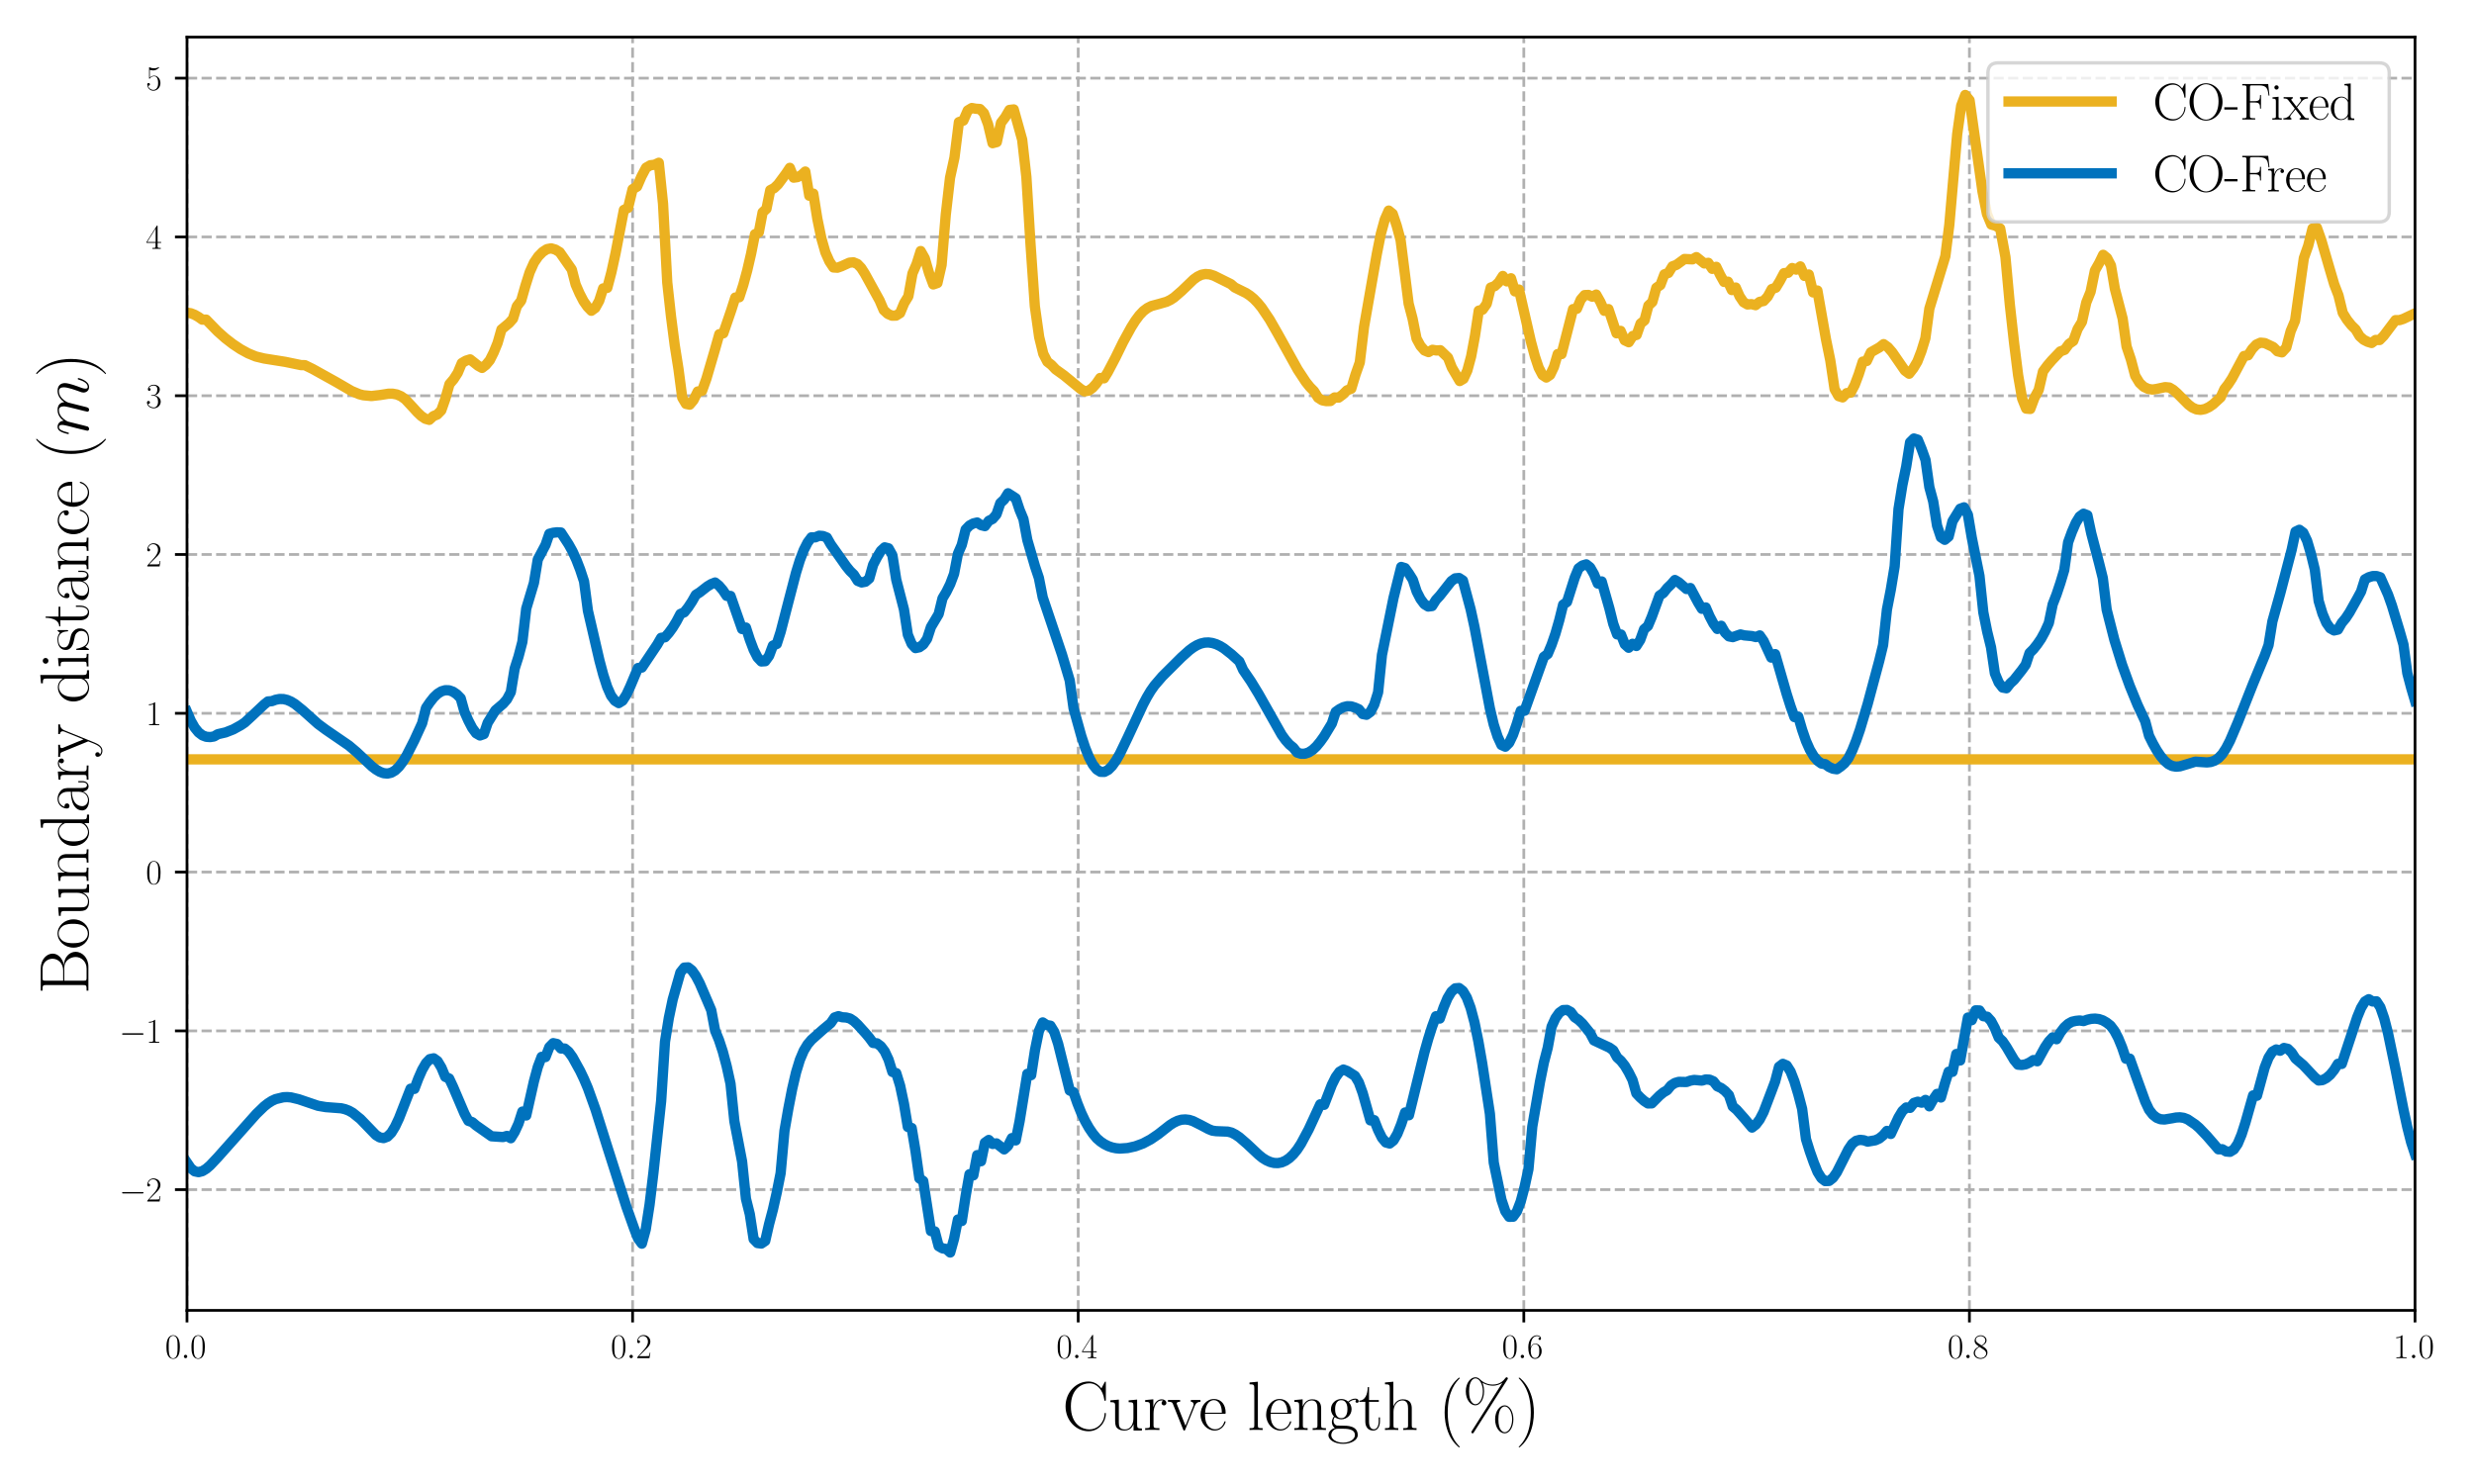 <?xml version="1.0" encoding="utf-8" standalone="no"?>
<!DOCTYPE svg PUBLIC "-//W3C//DTD SVG 1.1//EN"
  "http://www.w3.org/Graphics/SVG/1.1/DTD/svg11.dtd">
<svg xmlns:xlink="http://www.w3.org/1999/xlink" width="720pt" height="432pt" viewBox="0 0 720 432" xmlns="http://www.w3.org/2000/svg" version="1.1">
 <defs>
  <style type="text/css">*{stroke-linejoin: round; stroke-linecap: butt}</style>
 </defs>
 <g id="figure_1">
  <g id="patch_1">
   <path d="M 0 432 
L 720 432 
L 720 0 
L 0 0 
z
" style="fill: #ffffff"/>
  </g>
  <g id="axes_1">
   <g id="patch_2">
    <path d="M 54.421 381.454 
L 702.835 381.454 
L 702.835 10.8 
L 54.421 10.8 
z
" style="fill: #ffffff"/>
   </g>
   <g id="matplotlib.axis_1">
    <g id="xtick_1">
     <g id="line2d_1">
      <path d="M 54.421 381.454 
L 54.421 10.8 
" clip-path="url(#p15a0bf2e15)" style="fill: none; stroke-dasharray: 2.96,1.28; stroke-dashoffset: 0; stroke: #b0b0b0; stroke-width: 0.8"/>
     </g>
     <g id="line2d_2">
      <defs>
       <path id="m8e1debcb4e" d="M 0 0 
L 0 3.5 
" style="stroke: #000000; stroke-width: 0.8"/>
      </defs>
      <g>
       <use xlink:href="#m8e1debcb4e" x="54.421" y="381.454" style="stroke: #000000; stroke-width: 0.8"/>
      </g>
     </g>
     <g id="text_1">
      <!-- $\mathdefault{0.0}$ -->
      <g transform="translate(48.056 395.372)scale(0.1 -0.1)">
       <defs>
        <path id="CMR17-30" d="M 2688 2025 
C 2688 2416 2682 3080 2413 3591 
C 2176 4039 1798 4198 1466 4198 
C 1158 4198 768 4058 525 3597 
C 269 3118 243 2524 243 2025 
C 243 1661 250 1106 448 619 
C 723 -39 1216 -128 1466 -128 
C 1760 -128 2208 -7 2470 600 
C 2662 1042 2688 1559 2688 2025 
z
M 1466 -26 
C 1056 -26 813 325 723 812 
C 653 1188 653 1738 653 2096 
C 653 2588 653 2997 736 3387 
C 858 3929 1216 4096 1466 4096 
C 1728 4096 2067 3923 2189 3400 
C 2272 3036 2278 2607 2278 2096 
C 2278 1680 2278 1169 2202 792 
C 2067 95 1690 -26 1466 -26 
z
" transform="scale(0.016)"/>
        <path id="CMMI12-3a" d="M 1178 307 
C 1178 492 1024 619 870 619 
C 685 619 557 466 557 313 
C 557 128 710 0 864 0 
C 1050 0 1178 153 1178 307 
z
" transform="scale(0.016)"/>
       </defs>
       <use xlink:href="#CMR17-30" transform="scale(0.996)"/>
       <use xlink:href="#CMMI12-3a" transform="translate(45.69 0)scale(0.996)"/>
       <use xlink:href="#CMR17-30" transform="translate(72.788 0)scale(0.996)"/>
      </g>
     </g>
    </g>
    <g id="xtick_2">
     <g id="line2d_3">
      <path d="M 184.104 381.454 
L 184.104 10.8 
" clip-path="url(#p15a0bf2e15)" style="fill: none; stroke-dasharray: 2.96,1.28; stroke-dashoffset: 0; stroke: #b0b0b0; stroke-width: 0.8"/>
     </g>
     <g id="line2d_4">
      <g>
       <use xlink:href="#m8e1debcb4e" x="184.104" y="381.454" style="stroke: #000000; stroke-width: 0.8"/>
      </g>
     </g>
     <g id="text_2">
      <!-- $\mathdefault{0.2}$ -->
      <g transform="translate(177.739 395.372)scale(0.1 -0.1)">
       <defs>
        <path id="CMR17-32" d="M 2669 989 
L 2554 989 
C 2490 536 2438 459 2413 420 
C 2381 369 1920 369 1830 369 
L 602 369 
C 832 619 1280 1072 1824 1597 
C 2214 1967 2669 2402 2669 3035 
C 2669 3790 2067 4224 1395 4224 
C 691 4224 262 3604 262 3030 
C 262 2780 448 2748 525 2748 
C 589 2748 781 2787 781 3010 
C 781 3207 614 3264 525 3264 
C 486 3264 448 3258 422 3245 
C 544 3790 915 4058 1306 4058 
C 1862 4058 2227 3617 2227 3035 
C 2227 2479 1901 2000 1536 1584 
L 262 146 
L 262 0 
L 2515 0 
L 2669 989 
z
" transform="scale(0.016)"/>
       </defs>
       <use xlink:href="#CMR17-30" transform="scale(0.996)"/>
       <use xlink:href="#CMMI12-3a" transform="translate(45.69 0)scale(0.996)"/>
       <use xlink:href="#CMR17-32" transform="translate(72.788 0)scale(0.996)"/>
      </g>
     </g>
    </g>
    <g id="xtick_3">
     <g id="line2d_5">
      <path d="M 313.786 381.454 
L 313.786 10.8 
" clip-path="url(#p15a0bf2e15)" style="fill: none; stroke-dasharray: 2.96,1.28; stroke-dashoffset: 0; stroke: #b0b0b0; stroke-width: 0.8"/>
     </g>
     <g id="line2d_6">
      <g>
       <use xlink:href="#m8e1debcb4e" x="313.786" y="381.454" style="stroke: #000000; stroke-width: 0.8"/>
      </g>
     </g>
     <g id="text_3">
      <!-- $\mathdefault{0.4}$ -->
      <g transform="translate(307.421 395.372)scale(0.1 -0.1)">
       <defs>
        <path id="CMR17-34" d="M 2150 4122 
C 2150 4256 2144 4256 2029 4256 
L 128 1254 
L 128 1088 
L 1779 1088 
L 1779 457 
C 1779 224 1766 160 1318 160 
L 1197 160 
L 1197 0 
C 1402 0 1747 0 1965 0 
C 2182 0 2528 0 2733 0 
L 2733 160 
L 2611 160 
C 2163 160 2150 224 2150 457 
L 2150 1088 
L 2803 1088 
L 2803 1254 
L 2150 1254 
L 2150 4122 
z
M 1798 3703 
L 1798 1254 
L 256 1254 
L 1798 3703 
z
" transform="scale(0.016)"/>
       </defs>
       <use xlink:href="#CMR17-30" transform="scale(0.996)"/>
       <use xlink:href="#CMMI12-3a" transform="translate(45.69 0)scale(0.996)"/>
       <use xlink:href="#CMR17-34" transform="translate(72.788 0)scale(0.996)"/>
      </g>
     </g>
    </g>
    <g id="xtick_4">
     <g id="line2d_7">
      <path d="M 443.469 381.454 
L 443.469 10.8 
" clip-path="url(#p15a0bf2e15)" style="fill: none; stroke-dasharray: 2.96,1.28; stroke-dashoffset: 0; stroke: #b0b0b0; stroke-width: 0.8"/>
     </g>
     <g id="line2d_8">
      <g>
       <use xlink:href="#m8e1debcb4e" x="443.469" y="381.454" style="stroke: #000000; stroke-width: 0.8"/>
      </g>
     </g>
     <g id="text_4">
      <!-- $\mathdefault{0.6}$ -->
      <g transform="translate(437.104 395.372)scale(0.1 -0.1)">
       <defs>
        <path id="CMR17-36" d="M 678 2176 
C 678 3690 1395 4032 1811 4032 
C 1946 4032 2272 4009 2400 3776 
C 2298 3776 2106 3776 2106 3553 
C 2106 3381 2246 3323 2336 3323 
C 2394 3323 2566 3348 2566 3560 
C 2566 3954 2246 4179 1805 4179 
C 1043 4179 243 3390 243 1984 
C 243 253 966 -128 1478 -128 
C 2099 -128 2688 427 2688 1283 
C 2688 2081 2170 2662 1517 2662 
C 1126 2662 838 2407 678 1960 
L 678 2176 
z
M 1478 25 
C 691 25 691 1200 691 1436 
C 691 1896 909 2560 1504 2560 
C 1613 2560 1926 2560 2138 2120 
C 2253 1870 2253 1609 2253 1289 
C 2253 944 2253 690 2118 434 
C 1978 171 1773 25 1478 25 
z
" transform="scale(0.016)"/>
       </defs>
       <use xlink:href="#CMR17-30" transform="scale(0.996)"/>
       <use xlink:href="#CMMI12-3a" transform="translate(45.69 0)scale(0.996)"/>
       <use xlink:href="#CMR17-36" transform="translate(72.788 0)scale(0.996)"/>
      </g>
     </g>
    </g>
    <g id="xtick_5">
     <g id="line2d_9">
      <path d="M 573.152 381.454 
L 573.152 10.8 
" clip-path="url(#p15a0bf2e15)" style="fill: none; stroke-dasharray: 2.96,1.28; stroke-dashoffset: 0; stroke: #b0b0b0; stroke-width: 0.8"/>
     </g>
     <g id="line2d_10">
      <g>
       <use xlink:href="#m8e1debcb4e" x="573.152" y="381.454" style="stroke: #000000; stroke-width: 0.8"/>
      </g>
     </g>
     <g id="text_5">
      <!-- $\mathdefault{0.8}$ -->
      <g transform="translate(566.787 395.372)scale(0.1 -0.1)">
       <defs>
        <path id="CMR17-38" d="M 1741 2264 
C 2144 2467 2554 2773 2554 3263 
C 2554 3841 1990 4179 1472 4179 
C 890 4179 378 3759 378 3180 
C 378 3021 416 2747 666 2505 
C 730 2442 998 2251 1171 2130 
C 883 1983 211 1634 211 934 
C 211 279 838 -128 1459 -128 
C 2144 -128 2720 362 2720 1010 
C 2720 1590 2330 1857 2074 2029 
L 1741 2264 
z
M 902 2822 
C 851 2854 595 3051 595 3351 
C 595 3739 998 4032 1459 4032 
C 1965 4032 2336 3676 2336 3262 
C 2336 2669 1670 2331 1638 2331 
C 1632 2331 1626 2331 1574 2370 
L 902 2822 
z
M 2080 1519 
C 2176 1449 2483 1240 2483 851 
C 2483 381 2010 25 1472 25 
C 890 25 448 438 448 940 
C 448 1443 838 1862 1280 2060 
L 2080 1519 
z
" transform="scale(0.016)"/>
       </defs>
       <use xlink:href="#CMR17-30" transform="scale(0.996)"/>
       <use xlink:href="#CMMI12-3a" transform="translate(45.69 0)scale(0.996)"/>
       <use xlink:href="#CMR17-38" transform="translate(72.788 0)scale(0.996)"/>
      </g>
     </g>
    </g>
    <g id="xtick_6">
     <g id="line2d_11">
      <path d="M 702.835 381.454 
L 702.835 10.8 
" clip-path="url(#p15a0bf2e15)" style="fill: none; stroke-dasharray: 2.96,1.28; stroke-dashoffset: 0; stroke: #b0b0b0; stroke-width: 0.8"/>
     </g>
     <g id="line2d_12">
      <g>
       <use xlink:href="#m8e1debcb4e" x="702.835" y="381.454" style="stroke: #000000; stroke-width: 0.8"/>
      </g>
     </g>
     <g id="text_6">
      <!-- $\mathdefault{1.0}$ -->
      <g transform="translate(696.47 395.372)scale(0.1 -0.1)">
       <defs>
        <path id="CMR17-31" d="M 1702 4058 
C 1702 4192 1696 4192 1606 4192 
C 1357 3916 979 3827 621 3827 
C 602 3827 570 3827 563 3808 
C 557 3795 557 3782 557 3648 
C 755 3648 1088 3686 1344 3839 
L 1344 461 
C 1344 236 1331 160 781 160 
L 589 160 
L 589 0 
C 896 0 1216 0 1523 0 
C 1830 0 2150 0 2458 0 
L 2458 160 
L 2266 160 
C 1715 160 1702 230 1702 458 
L 1702 4058 
z
" transform="scale(0.016)"/>
       </defs>
       <use xlink:href="#CMR17-31" transform="scale(0.996)"/>
       <use xlink:href="#CMMI12-3a" transform="translate(45.69 0)scale(0.996)"/>
       <use xlink:href="#CMR17-30" transform="translate(72.788 0)scale(0.996)"/>
      </g>
     </g>
    </g>
    <g id="text_7">
     <!-- Curve length ($\%$) -->
     <g transform="translate(309.166 416.235)scale(0.2 -0.2)">
      <defs>
       <path id="CMR17-43" d="M 3974 4289 
C 3974 4403 3968 4410 3930 4410 
C 3904 4410 3898 4403 3853 4327 
L 3571 3792 
C 3258 4187 2874 4416 2381 4416 
C 1286 4416 294 3456 294 2148 
C 294 826 1286 -128 2387 -128 
C 3366 -128 3974 730 3974 1461 
C 3974 1524 3974 1550 3917 1550 
C 3866 1550 3866 1531 3859 1474 
C 3808 585 3168 38 2477 38 
C 1824 38 781 495 781 2147 
C 781 3805 1843 4250 2464 4250 
C 3187 4250 3712 3628 3834 2745 
C 3846 2668 3846 2655 3904 2655 
C 3974 2655 3974 2668 3974 2783 
L 3974 4289 
z
" transform="scale(0.016)"/>
       <path id="CMR17-75" d="M 1882 2693 
L 1882 2528 
C 2259 2528 2317 2489 2317 2186 
L 2317 1032 
C 2317 500 2029 38 1555 38 
C 1030 38 986 348 986 678 
L 986 2763 
L 211 2693 
L 211 2528 
C 467 2528 640 2528 646 2274 
L 646 1058 
C 646 633 646 361 813 183 
C 896 101 1056 -64 1517 -64 
C 2061 -64 2272 377 2323 506 
L 2330 506 
L 2330 -63 
L 3091 -63 
L 3091 128 
C 2714 128 2656 166 2656 473 
L 2656 2763 
L 1882 2693 
z
" transform="scale(0.016)"/>
       <path id="CMR17-72" d="M 960 1497 
C 960 2112 1222 2688 1702 2688 
C 1747 2688 1792 2682 1837 2662 
C 1837 2662 1696 2617 1696 2452 
C 1696 2298 1818 2234 1914 2234 
C 1990 2234 2131 2279 2131 2458 
C 2131 2663 1926 2790 1709 2790 
C 1222 2790 1011 2317 947 2093 
L 941 2093 
L 941 2790 
L 198 2720 
L 198 2554 
C 576 2554 634 2515 634 2208 
L 634 428 
C 634 184 608 153 198 153 
L 198 -13 
C 352 0 646 0 813 0 
C 998 0 1325 0 1498 -13 
L 1498 153 
C 1037 153 960 153 960 440 
L 960 1497 
z
" transform="scale(0.016)"/>
       <path id="CMR17-76" d="M 2502 2163 
C 2560 2304 2662 2560 3034 2560 
L 3034 2726 
C 2912 2726 2752 2726 2630 2726 
C 2496 2726 2285 2726 2157 2732 
L 2157 2566 
C 2317 2553 2406 2477 2406 2311 
C 2406 2253 2406 2240 2368 2151 
L 1664 377 
L 902 2286 
C 864 2369 864 2381 864 2407 
C 864 2560 1075 2560 1171 2560 
L 1171 2732 
C 1018 2726 736 2726 576 2726 
C 403 2726 205 2726 64 2732 
L 64 2560 
C 307 2560 442 2560 518 2362 
L 1446 44 
C 1485 -51 1491 -64 1549 -64 
C 1606 -64 1613 -51 1651 44 
L 2502 2163 
z
" transform="scale(0.016)"/>
       <path id="CMR17-65" d="M 2438 1472 
C 2464 1498 2464 1511 2464 1576 
C 2464 2238 2118 2816 1389 2816 
C 710 2816 173 2169 173 1383 
C 173 551 781 -64 1459 -64 
C 2176 -64 2458 607 2458 740 
C 2458 784 2419 784 2406 784 
C 2362 784 2355 771 2330 696 
C 2189 265 1837 51 1504 51 
C 1229 51 954 203 781 480 
C 582 803 582 1176 582 1472 
L 2438 1472 
z
M 589 1568 
C 634 2505 1126 2714 1382 2714 
C 1818 2714 2112 2297 2118 1568 
L 589 1568 
z
" transform="scale(0.016)"/>
       <path id="CMR17-6c" d="M 979 4396 
L 218 4326 
L 218 4160 
C 595 4160 653 4122 653 3817 
L 653 426 
C 653 184 627 153 218 153 
L 218 -13 
C 371 0 653 0 813 0 
C 979 0 1261 0 1414 -13 
L 1414 153 
C 1005 153 979 178 979 426 
L 979 4396 
z
" transform="scale(0.016)"/>
       <path id="CMR17-6e" d="M 2656 1933 
C 2656 2259 2592 2790 1837 2790 
C 1331 2790 1069 2400 973 2144 
L 966 2144 
L 966 2790 
L 211 2720 
L 211 2554 
C 589 2554 646 2515 646 2208 
L 646 428 
C 646 184 621 153 211 153 
L 211 -13 
C 365 0 646 0 813 0 
C 979 0 1267 0 1421 -13 
L 1421 153 
C 1011 153 986 178 986 428 
L 986 1658 
C 986 2247 1344 2688 1792 2688 
C 2266 2688 2317 2266 2317 1958 
L 2317 428 
C 2317 184 2291 153 1882 153 
L 1882 -13 
C 2035 0 2317 0 2483 0 
C 2650 0 2938 0 3091 -13 
L 3091 153 
C 2682 153 2656 178 2656 428 
L 2656 1933 
z
" transform="scale(0.016)"/>
       <path id="CMR17-67" d="M 710 1164 
C 832 1068 1043 960 1299 960 
C 1805 960 2240 1357 2240 1888 
C 2240 2054 2189 2310 1997 2509 
C 2176 2692 2438 2752 2586 2752 
C 2611 2752 2650 2752 2682 2734 
C 2656 2728 2598 2703 2598 2605 
C 2598 2527 2656 2471 2739 2471 
C 2835 2471 2886 2533 2886 2614 
C 2886 2731 2790 2854 2586 2854 
C 2330 2854 2106 2738 1926 2580 
C 1734 2753 1504 2816 1299 2816 
C 794 2816 358 2419 358 1888 
C 358 1522 570 1292 634 1228 
C 442 1004 442 743 442 711 
C 442 545 506 302 723 168 
C 390 85 128 -169 128 -486 
C 128 -943 736 -1280 1466 -1280 
C 2170 -1280 2803 -956 2803 -479 
C 2803 384 1856 384 1363 384 
C 1216 384 954 384 922 391 
C 723 423 589 602 589 826 
C 589 883 589 1024 710 1164 
z
M 1299 1068 
C 736 1068 736 1760 736 1889 
C 736 2016 736 2708 1299 2708 
C 1862 2708 1862 2016 1862 1889 
C 1862 1760 1862 1068 1299 1068 
z
M 1466 -1171 
C 826 -1171 384 -835 384 -486 
C 384 -289 493 -105 634 -4 
C 794 104 858 104 1293 104 
C 1818 104 2547 104 2547 -486 
C 2547 -835 2106 -1171 1466 -1171 
z
" transform="scale(0.016)"/>
       <path id="CMR17-74" d="M 966 2560 
L 1862 2560 
L 1862 2725 
L 966 2725 
L 966 3904 
L 851 3904 
C 838 3245 614 2668 70 2668 
L 70 2560 
L 627 2560 
L 627 771 
C 627 650 627 -64 1370 -64 
C 1747 -64 1965 306 1965 777 
L 1965 1140 
L 1850 1140 
L 1850 783 
C 1850 344 1677 51 1408 51 
C 1222 51 966 178 966 758 
L 966 2560 
z
" transform="scale(0.016)"/>
       <path id="CMR17-68" d="M 2656 1933 
C 2656 2259 2592 2790 1837 2790 
C 1312 2790 1056 2368 979 2157 
L 973 2157 
L 973 4396 
L 211 4326 
L 211 4160 
C 589 4160 646 4122 646 3817 
L 646 426 
C 646 184 621 153 211 153 
L 211 -13 
C 365 0 646 0 813 0 
C 979 0 1267 0 1421 -13 
L 1421 153 
C 1011 153 986 178 986 428 
L 986 1658 
C 986 2247 1344 2688 1792 2688 
C 2266 2688 2317 2266 2317 1958 
L 2317 428 
C 2317 184 2291 153 1882 153 
L 1882 -13 
C 2035 0 2317 0 2483 0 
C 2650 0 2938 0 3091 -13 
L 3091 153 
C 2682 153 2656 178 2656 428 
L 2656 1933 
z
" transform="scale(0.016)"/>
       <path id="CMR17-28" d="M 1958 -1561 
C 1958 -1555 1958 -1542 1939 -1523 
C 1645 -1224 858 -407 858 1581 
C 858 3569 1632 4379 1946 4697 
C 1946 4704 1958 4717 1958 4736 
C 1958 4755 1939 4768 1914 4768 
C 1843 4768 1299 4296 986 3594 
C 666 2887 576 2199 576 1588 
C 576 1128 621 351 1005 -471 
C 1312 -1135 1837 -1600 1914 -1600 
C 1946 -1600 1958 -1587 1958 -1561 
z
" transform="scale(0.016)"/>
       <path id="CMR17-25" d="M 4640 959 
C 4640 1698 4275 2240 3846 2240 
C 3411 2240 2970 1736 2970 959 
C 2970 183 3405 -320 3846 -320 
C 4275 -320 4640 215 4640 959 
z
M 3853 -218 
C 3686 -218 3270 -66 3270 959 
C 3270 1991 3686 2138 3853 2138 
C 4205 2138 4525 1634 4525 959 
C 4525 285 4205 -218 3853 -218 
z
M 4083 4577 
C 4128 4647 4134 4653 4134 4685 
C 4134 4761 4077 4800 4026 4800 
C 3962 4800 3936 4756 3891 4706 
C 3520 4190 3008 4134 2746 4134 
C 2106 4134 1715 4494 1594 4607 
C 1510 4682 1389 4800 1171 4800 
C 736 4800 294 4296 294 3519 
C 294 2743 730 2240 1171 2240 
C 1600 2240 1965 2778 1965 3527 
C 1965 3969 1830 4270 1811 4308 
C 2202 4064 2586 4032 2752 4032 
C 3162 4032 3456 4183 3616 4289 
L 3622 4283 
L 858 -84 
C 800 -174 800 -187 800 -206 
C 800 -276 858 -320 915 -320 
C 973 -320 992 -289 1037 -218 
L 4083 4577 
z
M 1178 2342 
C 1011 2342 595 2494 595 3519 
C 595 4551 1011 4698 1178 4698 
C 1530 4698 1850 4194 1850 3519 
C 1850 2845 1530 2342 1178 2342 
z
" transform="scale(0.016)"/>
       <path id="CMR17-29" d="M 1683 1581 
C 1683 2040 1638 2817 1254 3639 
C 947 4303 422 4768 346 4768 
C 326 4768 301 4761 301 4729 
C 301 4717 307 4710 314 4697 
C 621 4378 1402 3568 1402 1584 
C 1402 -407 627 -1217 314 -1537 
C 307 -1549 301 -1556 301 -1568 
C 301 -1600 326 -1600 346 -1600 
C 416 -1600 960 -1128 1274 -426 
C 1594 281 1683 969 1683 1581 
z
" transform="scale(0.016)"/>
      </defs>
      <use xlink:href="#CMR17-43" transform="scale(0.996)"/>
      <use xlink:href="#CMR17-75" transform="translate(66.51 0)scale(0.996)"/>
      <use xlink:href="#CMR17-72" transform="translate(117.405 0)scale(0.996)"/>
      <use xlink:href="#CMR17-76" transform="translate(152.686 0)scale(0.996)"/>
      <use xlink:href="#CMR17-65" transform="translate(198.376 0)scale(0.996)"/>
      <use xlink:href="#CMR17-6c" transform="translate(268.938 0)scale(0.996)"/>
      <use xlink:href="#CMR17-65" transform="translate(293.809 0)scale(0.996)"/>
      <use xlink:href="#CMR17-6e" transform="translate(334.295 0)scale(0.996)"/>
      <use xlink:href="#CMR17-67" transform="translate(385.19 0)scale(0.996)"/>
      <use xlink:href="#CMR17-74" transform="translate(430.881 0)scale(0.996)"/>
      <use xlink:href="#CMR17-68" transform="translate(466.161 0)scale(0.996)"/>
      <use xlink:href="#CMR17-28" transform="translate(547.133 0)scale(0.996)"/>
      <use xlink:href="#CMR17-25" transform="translate(582.414 0)scale(0.996)"/>
      <use xlink:href="#CMR17-29" transform="translate(659.333 0)scale(0.996)"/>
     </g>
    </g>
   </g>
   <g id="matplotlib.axis_2">
    <g id="ytick_1">
     <g id="line2d_13">
      <path d="M 54.421 346.313 
L 702.835 346.313 
" clip-path="url(#p15a0bf2e15)" style="fill: none; stroke-dasharray: 2.96,1.28; stroke-dashoffset: 0; stroke: #b0b0b0; stroke-width: 0.8"/>
     </g>
     <g id="line2d_14">
      <defs>
       <path id="m678238eda1" d="M 0 0 
L -3.5 0 
" style="stroke: #000000; stroke-width: 0.8"/>
      </defs>
      <g>
       <use xlink:href="#m678238eda1" x="54.421" y="346.313" style="stroke: #000000; stroke-width: 0.8"/>
      </g>
     </g>
     <g id="text_8">
      <!-- $\mathdefault{−2}$ -->
      <g transform="translate(34.691 349.773)scale(0.1 -0.1)">
       <defs>
        <path id="CMSY10-0" d="M 4218 1472 
C 4326 1472 4442 1472 4442 1600 
C 4442 1728 4326 1728 4218 1728 
L 755 1728 
C 646 1728 531 1728 531 1600 
C 531 1472 646 1472 755 1472 
L 4218 1472 
z
" transform="scale(0.016)"/>
       </defs>
       <use xlink:href="#CMSY10-0" transform="scale(0.996)"/>
       <use xlink:href="#CMR17-32" transform="translate(77.487 0)scale(0.996)"/>
      </g>
     </g>
    </g>
    <g id="ytick_2">
     <g id="line2d_15">
      <path d="M 54.421 300.09 
L 702.835 300.09 
" clip-path="url(#p15a0bf2e15)" style="fill: none; stroke-dasharray: 2.96,1.28; stroke-dashoffset: 0; stroke: #b0b0b0; stroke-width: 0.8"/>
     </g>
     <g id="line2d_16">
      <g>
       <use xlink:href="#m678238eda1" x="54.421" y="300.09" style="stroke: #000000; stroke-width: 0.8"/>
      </g>
     </g>
     <g id="text_9">
      <!-- $\mathdefault{−1}$ -->
      <g transform="translate(34.691 303.55)scale(0.1 -0.1)">
       <use xlink:href="#CMSY10-0" transform="scale(0.996)"/>
       <use xlink:href="#CMR17-31" transform="translate(77.487 0)scale(0.996)"/>
      </g>
     </g>
    </g>
    <g id="ytick_3">
     <g id="line2d_17">
      <path d="M 54.421 253.867 
L 702.835 253.867 
" clip-path="url(#p15a0bf2e15)" style="fill: none; stroke-dasharray: 2.96,1.28; stroke-dashoffset: 0; stroke: #b0b0b0; stroke-width: 0.8"/>
     </g>
     <g id="line2d_18">
      <g>
       <use xlink:href="#m678238eda1" x="54.421" y="253.867" style="stroke: #000000; stroke-width: 0.8"/>
      </g>
     </g>
     <g id="text_10">
      <!-- $\mathdefault{0}$ -->
      <g transform="translate(42.439 257.327)scale(0.1 -0.1)">
       <use xlink:href="#CMR17-30" transform="scale(0.996)"/>
      </g>
     </g>
    </g>
    <g id="ytick_4">
     <g id="line2d_19">
      <path d="M 54.421 207.644 
L 702.835 207.644 
" clip-path="url(#p15a0bf2e15)" style="fill: none; stroke-dasharray: 2.96,1.28; stroke-dashoffset: 0; stroke: #b0b0b0; stroke-width: 0.8"/>
     </g>
     <g id="line2d_20">
      <g>
       <use xlink:href="#m678238eda1" x="54.421" y="207.644" style="stroke: #000000; stroke-width: 0.8"/>
      </g>
     </g>
     <g id="text_11">
      <!-- $\mathdefault{1}$ -->
      <g transform="translate(42.439 211.104)scale(0.1 -0.1)">
       <use xlink:href="#CMR17-31" transform="scale(0.996)"/>
      </g>
     </g>
    </g>
    <g id="ytick_5">
     <g id="line2d_21">
      <path d="M 54.421 161.421 
L 702.835 161.421 
" clip-path="url(#p15a0bf2e15)" style="fill: none; stroke-dasharray: 2.96,1.28; stroke-dashoffset: 0; stroke: #b0b0b0; stroke-width: 0.8"/>
     </g>
     <g id="line2d_22">
      <g>
       <use xlink:href="#m678238eda1" x="54.421" y="161.421" style="stroke: #000000; stroke-width: 0.8"/>
      </g>
     </g>
     <g id="text_12">
      <!-- $\mathdefault{2}$ -->
      <g transform="translate(42.439 164.881)scale(0.1 -0.1)">
       <use xlink:href="#CMR17-32" transform="scale(0.996)"/>
      </g>
     </g>
    </g>
    <g id="ytick_6">
     <g id="line2d_23">
      <path d="M 54.421 115.198 
L 702.835 115.198 
" clip-path="url(#p15a0bf2e15)" style="fill: none; stroke-dasharray: 2.96,1.28; stroke-dashoffset: 0; stroke: #b0b0b0; stroke-width: 0.8"/>
     </g>
     <g id="line2d_24">
      <g>
       <use xlink:href="#m678238eda1" x="54.421" y="115.198" style="stroke: #000000; stroke-width: 0.8"/>
      </g>
     </g>
     <g id="text_13">
      <!-- $\mathdefault{3}$ -->
      <g transform="translate(42.439 118.658)scale(0.1 -0.1)">
       <defs>
        <path id="CMR17-33" d="M 1414 2157 
C 1984 2157 2234 1662 2234 1090 
C 2234 320 1824 25 1453 25 
C 1114 25 563 194 390 693 
C 422 680 454 680 486 680 
C 640 680 755 782 755 948 
C 755 1133 614 1216 486 1216 
C 378 1216 211 1165 211 926 
C 211 335 787 -128 1466 -128 
C 2176 -128 2720 430 2720 1085 
C 2720 1707 2208 2157 1600 2227 
C 2086 2328 2554 2756 2554 3329 
C 2554 3820 2048 4179 1472 4179 
C 890 4179 378 3829 378 3329 
C 378 3110 544 3072 627 3072 
C 762 3072 877 3155 877 3321 
C 877 3486 762 3569 627 3569 
C 602 3569 570 3569 544 3557 
C 730 3959 1235 4032 1459 4032 
C 1683 4032 2106 3925 2106 3320 
C 2106 3143 2080 2828 1862 2550 
C 1670 2304 1453 2304 1242 2284 
C 1210 2284 1062 2269 1037 2269 
C 992 2263 966 2257 966 2208 
C 966 2163 973 2157 1101 2157 
L 1414 2157 
z
" transform="scale(0.016)"/>
       </defs>
       <use xlink:href="#CMR17-33" transform="scale(0.996)"/>
      </g>
     </g>
    </g>
    <g id="ytick_7">
     <g id="line2d_25">
      <path d="M 54.421 68.975 
L 702.835 68.975 
" clip-path="url(#p15a0bf2e15)" style="fill: none; stroke-dasharray: 2.96,1.28; stroke-dashoffset: 0; stroke: #b0b0b0; stroke-width: 0.8"/>
     </g>
     <g id="line2d_26">
      <g>
       <use xlink:href="#m678238eda1" x="54.421" y="68.975" style="stroke: #000000; stroke-width: 0.8"/>
      </g>
     </g>
     <g id="text_14">
      <!-- $\mathdefault{4}$ -->
      <g transform="translate(42.439 72.435)scale(0.1 -0.1)">
       <use xlink:href="#CMR17-34" transform="scale(0.996)"/>
      </g>
     </g>
    </g>
    <g id="ytick_8">
     <g id="line2d_27">
      <path d="M 54.421 22.752 
L 702.835 22.752 
" clip-path="url(#p15a0bf2e15)" style="fill: none; stroke-dasharray: 2.96,1.28; stroke-dashoffset: 0; stroke: #b0b0b0; stroke-width: 0.8"/>
     </g>
     <g id="line2d_28">
      <g>
       <use xlink:href="#m678238eda1" x="54.421" y="22.752" style="stroke: #000000; stroke-width: 0.8"/>
      </g>
     </g>
     <g id="text_15">
      <!-- $\mathdefault{5}$ -->
      <g transform="translate(42.439 26.212)scale(0.1 -0.1)">
       <defs>
        <path id="CMR17-35" d="M 730 3692 
C 794 3666 1056 3584 1325 3584 
C 1920 3584 2246 3911 2432 4100 
C 2432 4157 2432 4192 2394 4192 
C 2387 4192 2374 4192 2323 4163 
C 2099 4058 1837 3973 1517 3973 
C 1325 3973 1037 3999 723 4139 
C 653 4171 640 4171 634 4171 
C 602 4171 595 4164 595 4037 
L 595 2203 
C 595 2089 595 2057 659 2057 
C 691 2057 704 2070 736 2114 
C 941 2401 1222 2522 1542 2522 
C 1766 2522 2246 2382 2246 1289 
C 2246 1085 2246 715 2054 421 
C 1894 159 1645 25 1370 25 
C 947 25 518 320 403 814 
C 429 807 480 795 506 795 
C 589 795 749 840 749 1038 
C 749 1210 627 1280 506 1280 
C 358 1280 262 1190 262 1011 
C 262 454 704 -128 1382 -128 
C 2042 -128 2669 440 2669 1264 
C 2669 2030 2170 2624 1549 2624 
C 1222 2624 947 2503 730 2274 
L 730 3692 
z
" transform="scale(0.016)"/>
       </defs>
       <use xlink:href="#CMR17-35" transform="scale(0.996)"/>
      </g>
     </g>
    </g>
    <g id="text_16">
     <!-- Boundary distance ($m$) -->
     <g transform="translate(25.726 289.454)rotate(-90)scale(0.2 -0.2)">
      <defs>
       <path id="CMR17-42" d="M 333 4352 
L 333 4186 
C 774 4186 845 4186 845 3900 
L 845 452 
C 845 166 774 166 333 166 
L 333 0 
L 2534 0 
C 3354 0 3885 583 3885 1164 
C 3885 1741 3360 2233 2675 2233 
C 3290 2356 3718 2771 3718 3264 
C 3718 3802 3194 4352 2368 4352 
L 333 4352 
z
M 1248 2304 
L 1248 3937 
C 1248 4155 1261 4186 1517 4186 
L 2336 4186 
C 2970 4186 3251 3674 3251 3277 
C 3251 2791 2861 2304 2170 2304 
L 1248 2304 
z
M 1517 166 
C 1261 166 1248 197 1248 413 
L 1248 2202 
L 2432 2202 
C 3091 2202 3411 1625 3411 1162 
C 3411 699 3046 166 2349 166 
L 1517 166 
z
" transform="scale(0.016)"/>
       <path id="CMR17-6f" d="M 2758 1356 
C 2758 2176 2163 2816 1466 2816 
C 768 2816 173 2176 173 1356 
C 173 551 768 -64 1466 -64 
C 2163 -64 2758 551 2758 1356 
z
M 1466 51 
C 1165 51 909 230 762 480 
C 602 767 582 1126 582 1408 
C 582 1677 595 2010 762 2298 
C 890 2509 1139 2714 1466 2714 
C 1754 2714 1997 2554 2150 2330 
C 2349 2029 2349 1607 2349 1408 
C 2349 1158 2336 775 2163 467 
C 1984 173 1709 51 1466 51 
z
" transform="scale(0.016)"/>
       <path id="CMR17-64" d="M 1869 4326 
L 1869 4160 
C 2246 4160 2304 4122 2304 3820 
L 2304 2345 
C 2278 2377 2016 2790 1498 2790 
C 845 2790 211 2208 211 1364 
C 211 525 806 -64 1434 -64 
C 1978 -64 2259 337 2291 380 
L 2291 -63 
L 3066 -63 
L 3066 128 
C 2688 128 2630 166 2630 473 
L 2630 4396 
L 1869 4326 
z
M 2291 755 
C 2291 563 2176 390 2029 262 
C 1811 70 1594 38 1472 38 
C 1286 38 621 134 621 1356 
C 621 2612 1363 2688 1530 2688 
C 1824 2688 2061 2522 2208 2291 
C 2291 2157 2291 2138 2291 2023 
L 2291 755 
z
" transform="scale(0.016)"/>
       <path id="CMR17-61" d="M 2304 1653 
C 2304 2072 2304 2294 2035 2543 
C 1798 2752 1523 2816 1306 2816 
C 800 2816 435 2407 435 1971 
C 435 1728 627 1728 666 1728 
C 749 1728 896 1778 896 1954 
C 896 2112 774 2181 666 2181 
C 640 2181 608 2174 589 2168 
C 723 2592 1069 2714 1293 2714 
C 1613 2714 1965 2429 1965 1885 
L 1965 1600 
C 1587 1600 1133 1549 774 1357 
C 371 1133 256 813 256 570 
C 256 77 832 -64 1171 -64 
C 1523 -64 1850 139 1990 511 
C 2003 233 2182 -18 2464 -18 
C 2598 -18 2938 70 2938 567 
L 2938 920 
L 2822 920 
L 2822 562 
C 2822 178 2650 128 2566 128 
C 2304 128 2304 458 2304 738 
L 2304 1653 
z
M 1965 870 
C 1965 317 1568 38 1216 38 
C 896 38 646 275 646 570 
C 646 761 730 1100 1101 1305 
C 1408 1478 1760 1504 1965 1504 
L 1965 870 
z
" transform="scale(0.016)"/>
       <path id="CMR17-79" d="M 2496 2197 
C 2656 2586 2944 2586 3034 2586 
L 3034 2752 
C 2912 2752 2752 2752 2630 2752 
C 2496 2752 2285 2752 2157 2758 
L 2157 2592 
C 2400 2573 2406 2394 2406 2343 
C 2406 2280 2394 2248 2362 2171 
L 1664 449 
L 902 2306 
C 870 2382 870 2426 870 2433 
C 870 2573 1018 2586 1171 2586 
L 1171 2758 
C 1018 2752 742 2752 582 2752 
C 410 2752 205 2752 64 2758 
L 64 2586 
C 410 2586 448 2554 531 2350 
L 1485 15 
C 1197 -738 1030 -1178 627 -1178 
C 557 -1178 397 -1159 282 -1044 
C 429 -1031 493 -942 493 -833 
C 493 -725 416 -629 288 -629 
C 147 -629 77 -725 77 -840 
C 77 -1095 339 -1280 627 -1280 
C 998 -1280 1229 -922 1357 -604 
L 2496 2197 
z
" transform="scale(0.016)"/>
       <path id="CMR17-69" d="M 992 3909 
C 992 4049 877 4170 730 4170 
C 589 4170 467 4056 467 3909 
C 467 3769 582 3648 730 3648 
C 870 3648 992 3763 992 3909 
z
M 243 2706 
L 243 2541 
C 602 2541 653 2502 653 2197 
L 653 427 
C 653 184 627 153 218 153 
L 218 -13 
C 371 0 646 0 806 0 
C 960 0 1222 0 1370 -13 
L 1370 153 
C 992 153 979 191 979 420 
L 979 2776 
L 243 2706 
z
" transform="scale(0.016)"/>
       <path id="CMR17-73" d="M 1978 2697 
C 1978 2813 1971 2819 1933 2819 
C 1907 2819 1901 2813 1824 2717 
C 1805 2691 1747 2626 1728 2601 
C 1523 2819 1235 2819 1126 2819 
C 416 2819 160 2447 160 2076 
C 160 1498 813 1365 998 1325 
C 1402 1243 1542 1217 1677 1101 
C 1760 1025 1901 884 1901 654 
C 1901 384 1747 38 1158 38 
C 602 38 403 460 288 1021 
C 269 1110 269 1117 218 1117 
C 166 1117 160 1110 160 983 
L 160 63 
C 160 -51 166 -58 205 -58 
C 237 -58 243 -51 275 0 
C 314 57 410 211 448 276 
C 576 103 800 -64 1158 -64 
C 1792 -64 2131 283 2131 784 
C 2131 1112 1958 1285 1875 1362 
C 1683 1561 1459 1606 1190 1657 
C 838 1735 390 1825 390 2217 
C 390 2383 480 2737 1126 2737 
C 1811 2737 1850 2094 1862 1888 
C 1869 1856 1901 1849 1920 1849 
C 1978 1849 1978 1869 1978 1978 
L 1978 2697 
z
" transform="scale(0.016)"/>
       <path id="CMR17-63" d="M 2234 2240 
C 2112 2240 1933 2240 1933 2017 
C 1933 1838 2080 1787 2163 1787 
C 2208 1787 2394 1807 2394 2024 
C 2394 2467 1958 2803 1466 2803 
C 787 2803 211 2178 211 1363 
C 211 516 813 -64 1466 -64 
C 2259 -64 2458 677 2458 748 
C 2458 774 2451 793 2406 793 
C 2362 793 2355 787 2330 703 
C 2163 180 1798 51 1523 51 
C 1114 51 621 427 621 1369 
C 621 2338 1094 2688 1472 2688 
C 1722 2688 2093 2573 2234 2240 
z
" transform="scale(0.016)"/>
       <path id="CMMI12-6d" d="M 1318 1871 
C 1331 1910 1491 2229 1728 2433 
C 1894 2586 2112 2689 2362 2689 
C 2618 2689 2707 2497 2707 2242 
C 2707 2203 2707 2076 2630 1775 
L 2470 1118 
C 2419 926 2298 453 2285 383 
C 2259 287 2221 121 2221 96 
C 2221 6 2291 -64 2387 -64 
C 2579 -64 2611 83 2669 313 
L 3053 1839 
C 3066 1890 3398 2689 4102 2689 
C 4358 2689 4448 2497 4448 2242 
C 4448 1884 4198 1188 4058 805 
C 4000 651 3968 568 3968 453 
C 3968 166 4166 -64 4474 -64 
C 5069 -64 5293 875 5293 913 
C 5293 945 5267 971 5229 971 
C 5171 971 5165 952 5133 843 
C 4986 332 4749 64 4493 64 
C 4429 64 4326 64 4326 269 
C 4326 436 4403 640 4429 710 
C 4544 1018 4832 1773 4832 2145 
C 4832 2528 4608 2816 4122 2816 
C 3693 2816 3347 2574 3091 2197 
C 3072 2542 2861 2816 2381 2816 
C 1811 2816 1510 2415 1395 2255 
C 1376 2618 1114 2816 832 2816 
C 646 2816 499 2727 378 2484 
C 262 2254 173 1865 173 1839 
C 173 1814 198 1782 243 1782 
C 294 1782 301 1788 339 1935 
C 435 2312 557 2689 813 2689 
C 960 2689 1011 2586 1011 2395 
C 1011 2254 947 2005 902 1807 
L 723 1118 
C 698 996 627 709 595 594 
C 550 428 480 128 480 96 
C 480 6 550 -64 646 -64 
C 723 -64 813 -26 864 70 
C 877 102 934 326 966 453 
L 1107 1028 
L 1318 1871 
z
" transform="scale(0.016)"/>
      </defs>
      <use xlink:href="#CMR17-42" transform="scale(0.996)"/>
      <use xlink:href="#CMR17-6f" transform="translate(65.189 0)scale(0.996)"/>
      <use xlink:href="#CMR17-75" transform="translate(110.879 0)scale(0.996)"/>
      <use xlink:href="#CMR17-6e" transform="translate(161.775 0)scale(0.996)"/>
      <use xlink:href="#CMR17-64" transform="translate(212.67 0)scale(0.996)"/>
      <use xlink:href="#CMR17-61" transform="translate(263.565 0)scale(0.996)"/>
      <use xlink:href="#CMR17-72" transform="translate(309.256 0)scale(0.996)"/>
      <use xlink:href="#CMR17-79" transform="translate(344.537 0)scale(0.996)"/>
      <use xlink:href="#CMR17-64" transform="translate(422.905 0)scale(0.996)"/>
      <use xlink:href="#CMR17-69" transform="translate(473.801 0)scale(0.996)"/>
      <use xlink:href="#CMR17-73" transform="translate(498.672 0)scale(0.996)"/>
      <use xlink:href="#CMR17-74" transform="translate(534.473 0)scale(0.996)"/>
      <use xlink:href="#CMR17-61" transform="translate(569.754 0)scale(0.996)"/>
      <use xlink:href="#CMR17-6e" transform="translate(615.444 0)scale(0.996)"/>
      <use xlink:href="#CMR17-63" transform="translate(666.34 0)scale(0.996)"/>
      <use xlink:href="#CMR17-65" transform="translate(706.826 0)scale(0.996)"/>
      <use xlink:href="#CMR17-28" transform="translate(777.387 0)scale(0.996)"/>
      <use xlink:href="#CMMI12-6d" transform="translate(812.668 0)scale(0.996)"/>
      <use xlink:href="#CMR17-29" transform="translate(897.995 0)scale(0.996)"/>
     </g>
    </g>
   </g>
   <g id="line2d_29">
    <path d="M 54.421 91.027 
L 55.535 91.191 
L 56.649 91.632 
L 57.762 92.267 
L 58.874 93.051 
L 59.987 93.042 
L 63.326 96.464 
L 65.552 98.448 
L 67.777 100.168 
L 70.003 101.651 
L 72.228 102.866 
L 74.453 103.779 
L 76.892 104.365 
L 82.988 105.335 
L 87.598 106.287 
L 88.729 106.305 
L 90.99 107.409 
L 97.779 111.186 
L 102.324 113.823 
L 104.596 114.773 
L 105.733 115.059 
L 108.099 115.285 
L 110.56 115.002 
L 113.021 114.616 
L 114.251 114.604 
L 115.481 114.825 
L 116.712 115.349 
L 117.943 116.218 
L 120.271 118.712 
L 121.436 119.997 
L 122.6 121.106 
L 123.763 121.895 
L 124.925 122.222 
L 126.086 121.155 
L 127.249 120.667 
L 128.418 119.471 
L 129.599 116.117 
L 130.814 111.816 
L 132.016 110.402 
L 133.213 108.546 
L 134.41 105.69 
L 135.609 104.992 
L 136.811 104.618 
L 139.153 106.478 
L 140.287 107.101 
L 141.419 106.221 
L 142.552 104.86 
L 143.689 102.588 
L 144.815 99.835 
L 145.936 95.91 
L 148.174 94.05 
L 149.295 92.781 
L 150.418 89.154 
L 151.668 87.535 
L 152.913 83.174 
L 154.154 79.252 
L 155.398 76.465 
L 156.653 74.633 
L 157.92 73.343 
L 159.164 72.531 
L 160.4 72.295 
L 161.637 72.65 
L 162.882 73.403 
L 166.404 78.455 
L 167.536 82.845 
L 168.67 85.438 
L 169.813 87.65 
L 170.955 89.281 
L 172.097 90.464 
L 173.239 89.636 
L 174.382 87.564 
L 175.524 83.963 
L 176.734 83.797 
L 177.944 79.217 
L 179.153 73.667 
L 181.572 61.104 
L 182.783 60.516 
L 184.099 55.08 
L 185.404 54.316 
L 186.706 51.317 
L 188.03 48.813 
L 189.274 48.102 
L 190.502 47.956 
L 191.729 47.383 
L 192.96 59.296 
L 194.191 82.244 
L 195.282 92.124 
L 196.371 100.568 
L 197.459 107.442 
L 198.548 115.744 
L 199.636 117.574 
L 200.726 117.795 
L 201.815 116.503 
L 203.069 113.968 
L 204.323 113.759 
L 205.577 110.265 
L 208.084 101.717 
L 209.34 97.286 
L 210.505 97.027 
L 212.828 90.251 
L 213.989 86.617 
L 215.15 86.529 
L 216.312 82.953 
L 217.475 78.668 
L 218.596 73.824 
L 219.715 68.184 
L 220.831 67.643 
L 221.944 61.812 
L 223.056 60.799 
L 224.169 55.349 
L 225.289 54.767 
L 226.422 53.681 
L 228.733 50.562 
L 229.859 48.868 
L 230.977 51.719 
L 232.096 51.552 
L 233.223 50.999 
L 234.364 49.942 
L 235.524 56.97 
L 236.696 56.363 
L 237.867 63.687 
L 239.037 69.351 
L 240.207 73.457 
L 241.378 76.091 
L 242.548 77.858 
L 243.714 77.931 
L 244.879 77.518 
L 247.209 76.462 
L 248.374 76.366 
L 249.539 76.854 
L 250.615 77.976 
L 251.69 79.658 
L 255.991 87.471 
L 257.187 90.272 
L 258.38 91.374 
L 259.571 91.887 
L 260.761 91.876 
L 261.954 91.129 
L 263.15 88.24 
L 264.356 86.266 
L 265.556 79.605 
L 266.749 76.868 
L 267.941 73.083 
L 269.14 75.206 
L 270.355 79.425 
L 271.6 82.8 
L 272.817 82.386 
L 274.027 77.123 
L 275.246 62.483 
L 276.487 51.731 
L 277.776 45.856 
L 279.066 35.545 
L 280.355 35.107 
L 281.644 32.156 
L 282.824 31.445 
L 284.004 31.656 
L 285.18 31.733 
L 286.355 32.946 
L 287.556 36.178 
L 288.866 41.682 
L 290.097 41.359 
L 291.316 35.74 
L 292.545 34.131 
L 293.784 32.004 
L 295.026 31.856 
L 297.48 40.66 
L 298.702 51.492 
L 299.925 71.34 
L 301.168 89.179 
L 302.426 98.11 
L 303.629 103.012 
L 304.818 105.313 
L 306.013 106.245 
L 307.221 107.522 
L 309.642 109.265 
L 314.444 113.193 
L 315.644 113.928 
L 316.845 113.711 
L 317.959 112.896 
L 319.073 111.651 
L 320.187 110.032 
L 321.301 110.131 
L 322.414 108.323 
L 324.642 104.079 
L 326.87 99.529 
L 329.223 95.238 
L 330.399 93.378 
L 331.575 91.799 
L 332.751 90.55 
L 333.928 89.67 
L 335.104 89.075 
L 337.302 88.485 
L 339.501 87.851 
L 340.6 87.319 
L 341.699 86.603 
L 343.943 84.654 
L 347.378 81.344 
L 348.523 80.524 
L 349.668 79.982 
L 350.813 79.766 
L 352.073 79.87 
L 353.334 80.281 
L 358.227 82.713 
L 359.338 83.679 
L 362.672 85.323 
L 363.783 86.062 
L 364.894 86.983 
L 366.006 88.13 
L 367.17 89.544 
L 369.498 93.01 
L 371.825 97.069 
L 377.665 107.599 
L 380.034 111.186 
L 381.218 112.664 
L 382.402 113.858 
L 383.587 115.755 
L 384.794 116.531 
L 385.996 116.765 
L 387.192 116.737 
L 388.385 115.703 
L 389.579 115.746 
L 390.78 114.857 
L 391.997 113.642 
L 393.251 113.145 
L 394.493 109.036 
L 395.731 105.51 
L 396.97 95.141 
L 399.453 80.954 
L 400.695 73.923 
L 401.848 68.125 
L 403.001 63.926 
L 404.154 61.304 
L 405.307 62.244 
L 406.46 65.647 
L 407.615 69.903 
L 409.945 88.376 
L 411.1 92.775 
L 412.252 98.58 
L 413.406 100.691 
L 414.567 102.02 
L 415.738 102.497 
L 416.891 101.829 
L 418.029 102.026 
L 419.156 101.952 
L 421.4 104.108 
L 422.527 106.997 
L 424.819 110.921 
L 425.927 110.269 
L 427.035 107.858 
L 428.143 103.731 
L 429.251 97.774 
L 430.359 90.43 
L 431.468 90.146 
L 432.67 88.459 
L 433.852 83.708 
L 435.021 83.277 
L 436.187 82.17 
L 437.357 80.338 
L 438.539 81.918 
L 439.739 81.009 
L 440.901 84.829 
L 442.059 84.292 
L 445.534 99.439 
L 446.692 103.741 
L 447.801 107.053 
L 448.909 109.165 
L 450.017 109.899 
L 451.126 109.134 
L 452.234 106.816 
L 453.342 103.064 
L 454.45 103.078 
L 457.807 89.98 
L 458.928 89.869 
L 460.047 87.201 
L 461.166 85.905 
L 462.287 85.86 
L 463.41 86.374 
L 464.539 85.753 
L 465.732 87.863 
L 466.917 90.48 
L 468.099 89.979 
L 470.458 97.018 
L 471.641 96.322 
L 472.825 99.065 
L 474.014 99.625 
L 475.163 97.807 
L 476.309 97.487 
L 477.452 94.195 
L 478.593 93.269 
L 479.735 88.958 
L 480.881 87.892 
L 482.036 83.78 
L 483.218 82.967 
L 484.389 79.861 
L 485.554 79.453 
L 486.718 77.536 
L 487.885 77.103 
L 490.233 75.392 
L 492.549 75.504 
L 493.702 74.85 
L 496.003 76.688 
L 497.156 76.512 
L 498.312 78.262 
L 499.474 77.673 
L 500.616 80.042 
L 501.752 82.066 
L 502.885 82.001 
L 504.015 84.436 
L 505.146 83.705 
L 506.278 86.275 
L 507.414 87.969 
L 508.555 88.624 
L 509.742 88.534 
L 510.924 88.833 
L 512.102 87.873 
L 513.278 87.619 
L 514.455 86.331 
L 515.633 84.152 
L 516.814 83.746 
L 518.002 81.783 
L 519.199 79.516 
L 520.388 79.4 
L 521.572 78.025 
L 522.755 78.489 
L 523.944 77.554 
L 525.144 80.324 
L 526.406 79.91 
L 527.658 85.121 
L 528.907 84.574 
L 531.409 98.777 
L 532.661 104.896 
L 533.913 113.278 
L 535.084 115.31 
L 536.256 115.677 
L 537.428 114.447 
L 538.601 114.287 
L 539.772 112.076 
L 540.944 108.943 
L 542.115 105.267 
L 543.288 105.083 
L 544.466 102.556 
L 546.954 101.14 
L 548.189 100.187 
L 549.425 101.076 
L 550.665 102.495 
L 554.379 107.874 
L 555.613 108.792 
L 556.848 107.219 
L 558.012 105.254 
L 559.174 102.248 
L 560.334 98.472 
L 561.494 89.844 
L 564.979 78.435 
L 566.143 74.601 
L 567.301 65.451 
L 569.602 39.019 
L 570.758 30.783 
L 571.935 27.648 
L 573.201 29.191 
L 576.96 55.77 
L 578.253 62.283 
L 579.533 65.364 
L 580.813 65.715 
L 582.109 66.511 
L 583.634 74.815 
L 584.929 88.834 
L 586.143 99.782 
L 587.324 109.223 
L 588.497 116.02 
L 589.675 118.95 
L 590.868 119.048 
L 592.081 115.811 
L 593.315 113.518 
L 594.571 108.117 
L 595.845 106.4 
L 597.103 104.926 
L 599.612 102.297 
L 600.866 101.836 
L 602.121 100.123 
L 603.381 99.249 
L 604.645 95.778 
L 605.903 93.702 
L 607.159 88.066 
L 608.414 84.949 
L 609.673 78.76 
L 610.935 76.531 
L 612.073 74.178 
L 613.209 75.109 
L 614.342 77.287 
L 615.475 84.039 
L 617.744 92.74 
L 618.882 100.861 
L 620.143 104.636 
L 621.402 109.386 
L 622.659 111.451 
L 623.918 112.62 
L 625.179 113.205 
L 626.413 113.404 
L 627.646 113.219 
L 630.113 112.693 
L 631.346 112.813 
L 632.46 113.477 
L 633.573 114.446 
L 636.913 117.8 
L 638.026 118.638 
L 639.236 119.175 
L 640.446 119.313 
L 641.655 119.077 
L 642.865 118.517 
L 644.075 117.69 
L 646.271 115.666 
L 647.368 113.258 
L 648.465 111.862 
L 649.563 110.179 
L 653.057 103.645 
L 654.255 103.431 
L 655.453 101.574 
L 656.651 100.302 
L 657.883 99.751 
L 659.115 99.875 
L 661.579 101.034 
L 662.812 102.261 
L 664.096 102.579 
L 665.373 101.185 
L 666.647 96.401 
L 667.923 93.373 
L 670.481 75.129 
L 671.747 71.549 
L 673.01 66.518 
L 674.274 66.289 
L 675.54 69.859 
L 678.06 78.505 
L 679.309 82.742 
L 680.557 85.996 
L 681.805 91.087 
L 683.053 93.094 
L 684.301 94.667 
L 685.551 95.9 
L 686.721 97.872 
L 687.887 98.908 
L 689.046 99.496 
L 690.203 99.846 
L 691.359 98.966 
L 692.525 98.979 
L 693.71 97.776 
L 697.154 93.196 
L 698.286 93.202 
L 699.421 92.837 
L 702.835 91.221 
L 702.835 91.221 
" clip-path="url(#p15a0bf2e15)" style="fill: none; stroke: #ebb120; stroke-width: 3; stroke-linecap: square"/>
   </g>
   <g id="line2d_30">
    <path d="M 54.421 221.049 
L 702.835 221.049 
L 702.835 221.049 
" clip-path="url(#p15a0bf2e15)" style="fill: none; stroke: #ebb120; stroke-width: 3; stroke-linecap: square"/>
   </g>
   <g id="line2d_31">
    <path d="M 54.421 207.223 
L 55.543 209.847 
L 56.664 211.822 
L 57.786 213.201 
L 58.908 214.059 
L 60.03 214.484 
L 61.152 214.566 
L 62.274 214.394 
L 63.396 213.73 
L 65.639 213.21 
L 67.883 212.33 
L 70.127 211.088 
L 71.249 210.33 
L 73.493 208.263 
L 76.858 205.093 
L 77.98 204.197 
L 79.102 204.117 
L 80.224 203.701 
L 81.346 203.485 
L 82.467 203.499 
L 83.589 203.76 
L 84.711 204.251 
L 85.833 204.94 
L 88.077 206.742 
L 92.564 210.753 
L 94.808 212.414 
L 101.539 217.032 
L 103.783 218.931 
L 108.27 223.128 
L 109.392 223.988 
L 110.514 224.658 
L 111.636 225.077 
L 112.758 225.187 
L 113.88 224.933 
L 115.002 224.272 
L 116.123 223.189 
L 117.245 221.704 
L 118.367 219.872 
L 120.611 215.457 
L 122.855 210.551 
L 123.977 206.088 
L 125.098 204.45 
L 126.22 203.026 
L 127.342 201.957 
L 128.464 201.255 
L 129.586 200.921 
L 130.708 200.955 
L 131.83 201.357 
L 132.952 202.128 
L 134.073 203.263 
L 135.195 207.27 
L 136.317 209.781 
L 137.439 211.933 
L 138.561 213.454 
L 139.683 214.1 
L 140.805 213.703 
L 141.927 210.408 
L 144.17 206.791 
L 146.414 204.883 
L 147.536 203.594 
L 148.658 201.483 
L 149.78 194.635 
L 150.901 191.131 
L 152.023 186.85 
L 153.145 177.185 
L 155.389 169.69 
L 156.511 162.862 
L 158.754 158.648 
L 159.876 155.393 
L 160.998 155.089 
L 162.12 154.96 
L 163.242 155.015 
L 165.485 158.46 
L 166.607 160.478 
L 167.729 162.928 
L 168.851 165.84 
L 169.973 169.24 
L 171.094 177.772 
L 174.46 192.292 
L 175.582 196.48 
L 176.704 199.951 
L 177.826 202.503 
L 178.947 203.99 
L 180.069 204.674 
L 181.191 203.97 
L 182.313 202.214 
L 183.435 199.796 
L 185.678 194.464 
L 186.8 194.326 
L 189.044 190.967 
L 191.287 187.627 
L 192.409 185.679 
L 193.531 185.51 
L 194.653 184.242 
L 195.775 182.699 
L 196.896 180.866 
L 198.018 178.73 
L 199.14 178.242 
L 200.262 176.82 
L 201.383 175.124 
L 202.505 173.15 
L 203.627 172.447 
L 205.87 170.697 
L 206.992 170.021 
L 208.114 169.576 
L 209.235 170.475 
L 210.357 171.792 
L 211.479 173.457 
L 212.6 173.481 
L 215.966 183.112 
L 217.087 182.684 
L 218.209 186.172 
L 219.331 189.15 
L 220.452 191.361 
L 221.574 192.552 
L 222.696 192.478 
L 223.817 190.921 
L 224.939 187.94 
L 226.061 187.453 
L 227.182 183.953 
L 229.426 175.289 
L 231.669 166.693 
L 232.791 163.061 
L 233.913 160.129 
L 235.034 157.921 
L 236.156 156.421 
L 237.278 156.42 
L 238.4 155.952 
L 239.521 156.044 
L 240.643 156.488 
L 241.765 158.47 
L 244.008 161.63 
L 246.252 164.822 
L 247.373 166.205 
L 248.495 167.296 
L 249.617 169.089 
L 250.738 169.553 
L 251.86 169.346 
L 252.982 168.394 
L 254.104 164.4 
L 255.225 162.235 
L 256.347 160.368 
L 257.469 159.338 
L 258.59 159.619 
L 259.712 161.632 
L 260.834 168.75 
L 263.077 177.418 
L 264.199 184.753 
L 265.32 187.46 
L 266.442 188.665 
L 267.564 188.418 
L 268.685 187.625 
L 269.807 185.975 
L 270.929 182.526 
L 273.172 178.763 
L 274.294 174.171 
L 275.416 172.299 
L 276.537 170.021 
L 277.659 167.043 
L 278.781 161.197 
L 279.903 158.618 
L 281.025 154.148 
L 282.146 152.983 
L 283.268 152.374 
L 284.39 152.106 
L 285.512 152.879 
L 286.633 153.154 
L 287.755 151.627 
L 288.877 151.059 
L 289.999 149.743 
L 291.121 146.458 
L 292.242 145.408 
L 293.364 143.595 
L 295.608 145.042 
L 296.73 148.413 
L 297.852 151.119 
L 298.973 157.183 
L 301.217 164.866 
L 302.339 168.226 
L 303.461 173.899 
L 309.07 190.563 
L 311.314 198.082 
L 312.436 206.18 
L 314.68 214.246 
L 315.802 217.63 
L 316.924 220.433 
L 318.046 222.565 
L 319.167 223.989 
L 320.289 224.682 
L 321.411 224.695 
L 322.533 224.099 
L 323.655 222.973 
L 324.777 221.397 
L 325.899 219.456 
L 328.143 214.8 
L 332.63 205.136 
L 333.752 203.009 
L 334.874 201.122 
L 335.996 199.537 
L 338.239 196.924 
L 343.849 191.338 
L 346.092 189.325 
L 347.214 188.489 
L 348.336 187.817 
L 349.458 187.341 
L 350.58 187.074 
L 351.702 187.023 
L 352.824 187.18 
L 353.946 187.53 
L 355.067 188.057 
L 356.189 188.742 
L 358.433 190.506 
L 360.677 192.539 
L 361.799 195.041 
L 364.042 198.335 
L 366.286 202.017 
L 373.017 213.923 
L 374.139 215.469 
L 375.261 216.729 
L 376.383 217.648 
L 377.505 219.07 
L 378.627 219.419 
L 379.749 219.405 
L 380.87 219.034 
L 381.992 218.315 
L 383.114 217.264 
L 384.236 215.906 
L 385.358 214.34 
L 387.602 210.634 
L 388.724 207.233 
L 389.845 206.439 
L 390.967 205.867 
L 392.089 205.583 
L 393.211 205.627 
L 394.333 205.981 
L 395.455 206.469 
L 396.577 207.858 
L 397.699 208.069 
L 398.82 207.246 
L 399.942 205.125 
L 401.064 201.536 
L 402.186 190.633 
L 405.552 174.054 
L 407.795 165.048 
L 408.917 165.386 
L 410.039 166.963 
L 411.161 168.756 
L 412.283 172.179 
L 413.405 174.373 
L 414.527 175.883 
L 415.649 176.562 
L 416.77 176.425 
L 417.892 174.648 
L 419.014 173.431 
L 422.38 169.16 
L 423.502 168.361 
L 424.624 168.262 
L 425.745 168.986 
L 427.989 177.356 
L 429.111 182.483 
L 433.599 206.236 
L 434.72 210.943 
L 435.842 214.427 
L 436.964 216.859 
L 438.086 217.363 
L 439.208 216.248 
L 440.33 213.888 
L 441.452 210.66 
L 442.573 206.927 
L 443.695 206.899 
L 449.304 191.22 
L 450.426 190.379 
L 451.548 187.692 
L 452.67 184.451 
L 453.792 180.545 
L 454.914 176.028 
L 456.036 175.229 
L 458.279 168.17 
L 459.401 165.452 
L 460.523 164.623 
L 461.645 164.291 
L 462.767 165.179 
L 463.888 167.141 
L 465.01 169.871 
L 466.132 169.261 
L 468.376 177.116 
L 469.498 181.598 
L 470.619 184.672 
L 471.741 184.704 
L 472.863 187.56 
L 473.985 188.566 
L 475.107 187.41 
L 476.229 188.048 
L 477.35 186.291 
L 478.472 183.183 
L 479.594 182.219 
L 480.716 179.54 
L 482.96 173.387 
L 484.082 172.618 
L 485.203 171.199 
L 486.325 170.12 
L 487.447 168.845 
L 488.569 169.519 
L 490.813 171.462 
L 491.934 171.176 
L 494.178 175.376 
L 495.3 177.225 
L 496.422 176.832 
L 497.544 179.415 
L 498.665 181.546 
L 499.787 183.087 
L 500.909 182.16 
L 502.031 184.151 
L 503.153 185.246 
L 504.275 185.471 
L 506.518 184.688 
L 507.64 184.96 
L 509.884 185.166 
L 511.006 185.451 
L 512.128 184.971 
L 513.249 186.577 
L 515.493 191.431 
L 516.615 190.418 
L 519.981 202.069 
L 521.102 205.609 
L 522.224 208.741 
L 523.346 208.615 
L 524.468 212.45 
L 525.59 215.7 
L 526.712 218.232 
L 527.834 220.122 
L 528.955 221.444 
L 530.077 222.259 
L 531.199 222.456 
L 532.321 223.264 
L 533.443 223.771 
L 534.565 223.934 
L 535.687 223.154 
L 536.809 222.201 
L 537.931 220.716 
L 539.053 218.466 
L 540.174 215.673 
L 541.296 212.419 
L 543.54 204.927 
L 546.906 192.39 
L 548.028 187.779 
L 549.15 177.427 
L 550.272 171.666 
L 551.394 164.872 
L 552.516 148.191 
L 553.638 141.237 
L 554.76 135.821 
L 555.882 128.764 
L 557.004 127.655 
L 558.126 128.003 
L 559.248 130.739 
L 560.37 133.874 
L 561.492 141.807 
L 562.614 145.968 
L 563.736 153.035 
L 564.858 156.403 
L 565.979 157.141 
L 567.101 156.207 
L 568.223 151.738 
L 570.467 148.102 
L 571.589 147.691 
L 572.711 149.82 
L 573.832 156.468 
L 576.076 167.615 
L 577.198 178.246 
L 578.319 183.844 
L 579.441 188.438 
L 580.563 196.036 
L 581.684 198.7 
L 582.806 200.146 
L 583.928 200.352 
L 585.05 198.933 
L 586.171 197.897 
L 588.415 195.062 
L 589.537 193.497 
L 590.658 190.102 
L 591.78 188.985 
L 592.902 187.562 
L 594.024 185.923 
L 595.145 183.857 
L 596.267 181.35 
L 597.389 175.92 
L 598.51 173.026 
L 599.632 169.674 
L 600.754 165.921 
L 601.876 157.877 
L 602.997 154.799 
L 604.119 152.202 
L 605.241 150.364 
L 606.363 149.547 
L 607.484 149.983 
L 608.606 155.243 
L 610.85 163.784 
L 611.971 168.276 
L 613.093 177.475 
L 615.337 186.263 
L 617.58 193.509 
L 619.824 199.691 
L 622.067 205.163 
L 624.311 209.974 
L 625.433 214.203 
L 626.554 216.459 
L 627.676 218.44 
L 628.798 220.112 
L 629.92 221.445 
L 631.041 222.421 
L 632.163 222.986 
L 633.285 223.18 
L 634.407 223.084 
L 636.65 222.417 
L 638.894 221.723 
L 642.259 221.943 
L 643.381 221.822 
L 644.502 221.439 
L 645.624 220.696 
L 646.746 219.514 
L 647.868 217.79 
L 648.989 215.622 
L 651.233 210.343 
L 655.72 198.994 
L 659.085 190.868 
L 660.207 187.804 
L 661.329 180.896 
L 663.572 172.87 
L 666.938 160.02 
L 668.059 154.769 
L 669.181 154.226 
L 670.303 155.062 
L 671.425 157.417 
L 672.546 161.207 
L 673.668 165.802 
L 674.79 174.924 
L 675.912 178.65 
L 677.033 181.306 
L 678.155 182.907 
L 679.277 183.528 
L 680.399 183.276 
L 681.52 181.321 
L 682.642 179.986 
L 683.764 178.293 
L 686.007 174.294 
L 687.129 172.209 
L 688.251 168.654 
L 689.373 168.041 
L 690.494 167.704 
L 691.616 167.688 
L 692.738 168.048 
L 694.982 173.089 
L 696.104 176.26 
L 698.347 183.676 
L 699.469 187.626 
L 700.591 195.963 
L 701.713 200.219 
L 702.835 204.012 
L 702.835 204.012 
" clip-path="url(#p15a0bf2e15)" style="fill: none; stroke: #0072bd; stroke-width: 3; stroke-linecap: square"/>
   </g>
   <g id="line2d_32">
    <path d="M 54.421 338.453 
L 55.543 340.096 
L 56.664 340.98 
L 57.786 341.216 
L 58.908 340.925 
L 60.03 340.232 
L 61.152 339.255 
L 63.396 336.868 
L 74.614 324.256 
L 76.858 322.088 
L 77.98 321.201 
L 79.102 320.483 
L 80.224 319.958 
L 82.467 319.418 
L 83.589 319.364 
L 84.711 319.462 
L 86.955 320.002 
L 92.564 321.904 
L 94.808 322.282 
L 99.295 322.625 
L 100.417 322.89 
L 101.539 323.321 
L 102.661 323.954 
L 104.905 325.768 
L 109.392 330.422 
L 110.514 331.104 
L 111.636 331.304 
L 112.758 330.892 
L 113.88 329.775 
L 115.002 327.928 
L 116.123 325.533 
L 119.489 316.932 
L 120.611 316.977 
L 121.733 313.998 
L 122.855 311.437 
L 123.977 309.483 
L 125.098 308.314 
L 126.22 308.084 
L 127.342 308.897 
L 128.464 310.779 
L 129.586 313.471 
L 130.708 313.954 
L 131.83 316.333 
L 135.195 324.214 
L 136.317 326.28 
L 137.439 326.662 
L 138.561 327.624 
L 143.048 330.778 
L 146.414 331.004 
L 147.536 330.673 
L 148.658 331.341 
L 149.78 329.529 
L 150.901 327.081 
L 152.023 323.595 
L 153.145 324.719 
L 155.389 314.758 
L 156.511 310.609 
L 157.632 307.65 
L 158.754 307.713 
L 159.876 304.813 
L 160.998 303.669 
L 162.12 303.91 
L 163.242 305.219 
L 164.363 305.235 
L 165.485 306.163 
L 166.607 307.719 
L 168.851 311.783 
L 169.973 314.143 
L 171.094 316.789 
L 173.338 323.043 
L 176.704 333.744 
L 182.313 351.329 
L 184.557 357.639 
L 185.678 360.488 
L 186.8 362.029 
L 187.922 357.905 
L 189.044 350.669 
L 190.166 341.36 
L 192.409 320.522 
L 193.531 303.236 
L 194.653 296.304 
L 195.775 290.968 
L 198.018 283.088 
L 199.14 281.677 
L 200.262 281.61 
L 201.383 282.483 
L 202.505 284.084 
L 203.627 286.22 
L 205.87 291.432 
L 206.992 294.074 
L 208.114 300.005 
L 209.235 302.716 
L 210.357 306.136 
L 211.479 310.367 
L 212.6 315.475 
L 213.722 326.383 
L 215.966 338.129 
L 217.087 348.936 
L 218.209 353.441 
L 219.331 360.72 
L 220.452 361.859 
L 221.574 362.002 
L 222.696 361.244 
L 223.817 356.354 
L 224.939 352.114 
L 226.061 347.134 
L 227.182 341.517 
L 228.304 329.18 
L 229.426 322.741 
L 230.548 316.985 
L 231.669 312.188 
L 232.791 308.517 
L 233.913 305.864 
L 235.034 304.012 
L 236.156 302.698 
L 239.521 299.699 
L 241.765 297.837 
L 242.886 296.19 
L 244.008 295.812 
L 245.13 296.132 
L 246.252 296.2 
L 247.373 296.492 
L 248.495 297.229 
L 249.617 298.272 
L 251.86 300.754 
L 252.982 302.081 
L 254.104 303.606 
L 255.225 303.72 
L 256.347 304.556 
L 257.469 306.047 
L 258.59 308.449 
L 259.712 312.046 
L 260.834 312.391 
L 261.955 316.028 
L 263.077 321.317 
L 264.199 328.045 
L 265.32 328.367 
L 266.442 335.098 
L 267.564 343.018 
L 268.685 343.81 
L 270.929 358.366 
L 272.05 358.468 
L 273.172 362.759 
L 274.294 363.411 
L 275.416 363.581 
L 276.537 364.606 
L 277.659 360.586 
L 278.781 355.014 
L 279.903 355.444 
L 281.025 348.169 
L 282.146 341.834 
L 283.268 342.154 
L 284.39 336.273 
L 285.512 338.037 
L 286.633 332.645 
L 287.755 331.852 
L 288.877 333.006 
L 289.999 332.846 
L 292.242 334.59 
L 293.364 333.553 
L 294.486 331.315 
L 295.608 331.968 
L 296.73 326.387 
L 298.973 312.607 
L 300.095 312.98 
L 301.217 305.664 
L 302.339 300.171 
L 303.461 297.637 
L 304.583 298.394 
L 305.705 298.588 
L 306.827 300.429 
L 307.949 303.862 
L 311.314 317.44 
L 312.436 317.966 
L 313.558 321.19 
L 314.68 323.986 
L 315.802 326.357 
L 316.924 328.341 
L 318.046 329.989 
L 319.167 331.356 
L 320.289 332.324 
L 321.411 333.075 
L 322.533 333.633 
L 323.655 334.02 
L 324.777 334.255 
L 325.899 334.355 
L 328.143 334.2 
L 330.386 333.701 
L 332.63 332.88 
L 334.874 331.69 
L 337.118 330.162 
L 340.483 327.519 
L 341.605 326.811 
L 342.727 326.274 
L 343.849 325.952 
L 344.971 325.876 
L 346.092 326.011 
L 347.214 326.368 
L 349.458 327.494 
L 351.702 328.682 
L 352.824 329.135 
L 353.946 329.291 
L 357.311 329.423 
L 358.433 329.708 
L 359.555 330.288 
L 360.677 331.054 
L 362.921 332.989 
L 366.286 336.15 
L 367.408 337.064 
L 368.53 337.761 
L 369.652 338.262 
L 370.774 338.543 
L 371.895 338.585 
L 373.017 338.371 
L 374.139 337.884 
L 375.261 337.11 
L 376.383 336.038 
L 377.505 334.661 
L 378.627 332.947 
L 380.87 328.765 
L 384.236 321.47 
L 385.358 321.62 
L 387.602 315.811 
L 388.724 313.556 
L 389.845 312.006 
L 390.967 311.352 
L 392.089 311.775 
L 394.333 313.194 
L 395.455 315.096 
L 396.577 318.189 
L 398.82 326.153 
L 399.942 326.085 
L 401.064 328.938 
L 402.186 331.223 
L 403.308 332.571 
L 404.43 332.88 
L 405.552 331.993 
L 406.674 330.055 
L 407.795 327.261 
L 408.917 323.852 
L 410.039 324.653 
L 414.527 306.387 
L 415.649 302.429 
L 416.77 298.898 
L 417.892 295.838 
L 419.014 296.505 
L 420.136 293.271 
L 421.258 290.585 
L 422.38 288.719 
L 423.502 287.717 
L 424.624 287.62 
L 425.745 288.484 
L 426.867 290.384 
L 427.989 293.4 
L 429.111 297.614 
L 430.233 303.078 
L 431.355 309.511 
L 433.599 324.215 
L 434.72 338.444 
L 436.964 349.261 
L 438.086 352.608 
L 439.208 354.217 
L 440.33 354.2 
L 441.452 352.672 
L 442.573 349.74 
L 443.695 345.507 
L 444.817 340.363 
L 445.939 327.923 
L 448.183 314.891 
L 449.304 309.331 
L 450.426 305.02 
L 451.548 298.889 
L 452.67 296.411 
L 453.792 294.817 
L 454.914 294.038 
L 456.036 293.996 
L 457.157 294.608 
L 458.279 296.12 
L 459.401 296.882 
L 460.523 297.949 
L 462.767 300.729 
L 463.888 302.866 
L 466.132 303.919 
L 468.376 304.958 
L 469.498 305.755 
L 470.619 307.797 
L 471.741 308.82 
L 472.863 310.241 
L 473.985 312.135 
L 475.107 314.383 
L 476.229 318.295 
L 477.35 319.473 
L 478.472 320.476 
L 479.594 321.215 
L 480.716 321.193 
L 482.96 318.938 
L 484.082 318.006 
L 485.203 317.355 
L 486.325 315.975 
L 487.447 315.26 
L 488.569 314.934 
L 490.813 314.982 
L 491.934 314.58 
L 493.056 314.373 
L 495.3 314.576 
L 496.422 314.232 
L 497.544 314.295 
L 498.665 314.785 
L 499.787 316.223 
L 500.909 316.728 
L 502.031 317.582 
L 503.153 318.78 
L 504.275 322.1 
L 505.396 323.037 
L 507.64 325.564 
L 509.884 328.239 
L 511.006 327.362 
L 512.128 325.874 
L 513.249 323.715 
L 515.493 317.817 
L 516.615 314.835 
L 517.737 310.552 
L 518.859 309.694 
L 519.981 310.167 
L 521.102 311.936 
L 522.224 314.805 
L 523.346 318.523 
L 524.468 322.815 
L 525.59 331.589 
L 526.712 335.201 
L 527.834 338.38 
L 528.955 341.16 
L 530.077 342.971 
L 531.199 343.825 
L 532.321 343.772 
L 533.443 342.886 
L 534.565 341.271 
L 537.931 334.598 
L 539.053 332.95 
L 540.174 332.095 
L 541.296 331.813 
L 542.418 331.938 
L 543.54 332.329 
L 545.784 331.939 
L 546.906 331.428 
L 548.028 330.521 
L 549.15 329.215 
L 550.272 330.094 
L 552.516 325.297 
L 553.638 323.437 
L 554.76 322.392 
L 555.882 322.504 
L 557.004 321.062 
L 558.126 320.709 
L 559.248 320.999 
L 560.37 320.192 
L 561.492 322.056 
L 562.614 320.067 
L 563.736 318.437 
L 564.858 319.491 
L 565.979 315.528 
L 567.101 311.985 
L 568.223 312.027 
L 569.345 306.829 
L 570.467 308.706 
L 572.711 296.216 
L 573.832 296.98 
L 574.954 294.119 
L 576.076 294.147 
L 577.198 295.822 
L 578.319 295.972 
L 579.441 297.206 
L 580.563 299.314 
L 581.684 302.054 
L 582.806 303.114 
L 583.928 304.768 
L 586.171 308.565 
L 587.293 309.93 
L 588.415 310.018 
L 589.537 309.822 
L 590.658 309.307 
L 591.78 308.589 
L 592.902 308.939 
L 595.145 304.845 
L 596.267 303.182 
L 597.389 301.983 
L 598.51 302.528 
L 599.632 300.566 
L 600.754 299.092 
L 601.876 298.062 
L 602.997 297.436 
L 604.119 297.185 
L 605.241 297.069 
L 606.363 297.236 
L 607.484 296.838 
L 608.606 296.593 
L 609.728 296.524 
L 610.85 296.66 
L 611.971 297.036 
L 613.093 297.689 
L 614.215 298.57 
L 615.337 300.054 
L 616.459 302.162 
L 617.58 304.888 
L 618.702 308.196 
L 619.824 308.172 
L 622.067 314.461 
L 624.311 320.651 
L 625.433 323.055 
L 626.554 324.508 
L 627.676 325.397 
L 628.798 325.819 
L 629.92 325.896 
L 632.163 325.528 
L 633.285 325.313 
L 634.407 325.251 
L 635.528 325.411 
L 636.65 325.843 
L 638.894 327.36 
L 640.015 328.331 
L 642.259 330.676 
L 645.624 334.567 
L 646.746 334.548 
L 647.868 335.201 
L 648.989 335.299 
L 650.111 334.616 
L 651.233 332.978 
L 652.355 330.285 
L 653.476 326.782 
L 655.72 318.876 
L 656.842 318.97 
L 659.085 310.755 
L 660.207 307.891 
L 661.329 306.135 
L 662.451 305.499 
L 663.572 305.872 
L 664.694 305.07 
L 665.816 305.321 
L 666.938 306.419 
L 668.059 308.15 
L 670.303 310.051 
L 673.668 313.625 
L 674.79 314.545 
L 675.912 314.424 
L 677.033 313.833 
L 678.155 312.869 
L 679.277 311.49 
L 680.399 309.681 
L 681.52 309.713 
L 686.007 296.138 
L 687.129 293.414 
L 688.251 291.556 
L 689.373 290.875 
L 690.494 291.531 
L 691.616 291.489 
L 692.738 293.212 
L 693.86 296.444 
L 694.982 300.807 
L 697.226 311.583 
L 699.469 322.979 
L 700.591 328.129 
L 701.713 332.543 
L 702.835 335.955 
L 702.835 335.955 
" clip-path="url(#p15a0bf2e15)" style="fill: none; stroke: #0072bd; stroke-width: 3; stroke-linecap: square"/>
   </g>
   <g id="patch_3">
    <path d="M 54.421 381.454 
L 54.421 10.8 
" style="fill: none; stroke: #000000; stroke-width: 0.8; stroke-linejoin: miter; stroke-linecap: square"/>
   </g>
   <g id="patch_4">
    <path d="M 702.835 381.454 
L 702.835 10.8 
" style="fill: none; stroke: #000000; stroke-width: 0.8; stroke-linejoin: miter; stroke-linecap: square"/>
   </g>
   <g id="patch_5">
    <path d="M 54.421 381.454 
L 702.835 381.454 
" style="fill: none; stroke: #000000; stroke-width: 0.8; stroke-linejoin: miter; stroke-linecap: square"/>
   </g>
   <g id="patch_6">
    <path d="M 54.421 10.8 
L 702.835 10.8 
" style="fill: none; stroke: #000000; stroke-width: 0.8; stroke-linejoin: miter; stroke-linecap: square"/>
   </g>
   <g id="legend_1">
    <g id="patch_7">
     <path d="M 581.54 64.611 
L 692.335 64.611 
Q 695.335 64.611 695.335 61.611 
L 695.335 21.3 
Q 695.335 18.3 692.335 18.3 
L 581.54 18.3 
Q 578.54 18.3 578.54 21.3 
L 578.54 61.611 
Q 578.54 64.611 581.54 64.611 
z
" style="fill: #ffffff; opacity: 0.8; stroke: #cccccc; stroke-linejoin: miter"/>
    </g>
    <g id="line2d_33">
     <path d="M 584.54 29.55 
L 599.54 29.55 
L 614.54 29.55 
" style="fill: none; stroke: #ebb120; stroke-width: 3; stroke-linecap: square"/>
    </g>
    <g id="text_17">
     <!-- CO-Fixed -->
     <g transform="translate(626.54 34.8)scale(0.15 -0.15)">
      <defs>
       <path id="CMR17-4f" d="M 4307 2135 
C 4307 3437 3366 4416 2304 4416 
C 1216 4416 294 3424 294 2135 
C 294 845 1229 -128 2298 -128 
C 3392 -128 4307 864 4307 2135 
z
M 2304 -13 
C 1574 -13 781 711 781 2217 
C 781 3716 1651 4301 2298 4301 
C 2976 4301 3821 3698 3821 2217 
C 3821 686 3008 -13 2304 -13 
z
" transform="scale(0.016)"/>
       <path id="CMR17-2d" d="M 1632 1216 
L 1632 1496 
L 26 1496 
L 26 1216 
L 1632 1216 
z
" transform="scale(0.016)"/>
       <path id="CMR17-46" d="M 3482 4325 
L 326 4325 
L 326 4160 
C 768 4160 838 4160 838 3874 
L 838 446 
C 838 160 768 160 326 160 
L 326 0 
C 512 0 870 0 1069 0 
C 1331 0 1638 0 1901 0 
L 1901 160 
L 1760 160 
C 1274 160 1261 223 1261 452 
L 1261 2075 
L 1837 2075 
C 2432 2075 2490 1865 2490 1332 
L 2605 1332 
L 2605 2987 
L 2490 2987 
C 2490 2450 2432 2240 1837 2240 
L 1261 2240 
L 1261 3911 
C 1261 4128 1274 4160 1530 4160 
L 2355 4160 
C 3322 4160 3430 3765 3520 2916 
L 3635 2916 
L 3482 4325 
z
" transform="scale(0.016)"/>
       <path id="CMR17-78" d="M 1664 1477 
C 1856 1726 2074 2006 2253 2216 
C 2464 2458 2707 2560 2989 2560 
L 2989 2726 
C 2880 2726 2656 2726 2541 2726 
C 2368 2726 2170 2726 2022 2732 
L 2022 2566 
C 2112 2553 2163 2489 2163 2400 
C 2163 2285 2099 2215 2067 2171 
L 1594 1573 
L 1030 2306 
C 973 2376 973 2388 973 2420 
C 973 2497 1037 2560 1146 2560 
L 1146 2732 
C 992 2726 717 2726 557 2726 
C 384 2726 179 2726 38 2732 
L 38 2560 
C 384 2560 461 2534 614 2343 
L 1350 1395 
C 1363 1382 1395 1344 1395 1325 
C 1395 1299 838 619 768 530 
C 480 185 179 160 6 160 
L 6 0 
C 115 0 339 0 454 0 
C 582 0 864 0 979 -6 
L 979 160 
C 941 166 838 179 838 325 
C 838 440 890 510 947 586 
L 1478 1236 
L 2035 512 
C 2086 442 2163 346 2163 301 
C 2163 211 2086 160 1984 160 
L 1984 -6 
C 2138 0 2413 0 2573 0 
C 2746 0 2950 0 3091 -6 
L 3091 160 
C 2771 160 2675 172 2522 370 
L 1664 1477 
z
" transform="scale(0.016)"/>
      </defs>
      <use xlink:href="#CMR17-43" transform="scale(0.996)"/>
      <use xlink:href="#CMR17-4f" transform="translate(66.51 0)scale(0.996)"/>
      <use xlink:href="#CMR17-2d" transform="translate(138.225 0)scale(0.996)"/>
      <use xlink:href="#CMR17-46" transform="translate(168.301 0)scale(0.996)"/>
      <use xlink:href="#CMR17-69" transform="translate(228.284 0)scale(0.996)"/>
      <use xlink:href="#CMR17-78" transform="translate(253.156 0)scale(0.996)"/>
      <use xlink:href="#CMR17-65" transform="translate(301.448 0)scale(0.996)"/>
      <use xlink:href="#CMR17-64" transform="translate(341.934 0)scale(0.996)"/>
     </g>
    </g>
    <g id="line2d_34">
     <path d="M 584.54 50.456 
L 599.54 50.456 
L 614.54 50.456 
" style="fill: none; stroke: #0072bd; stroke-width: 3; stroke-linecap: square"/>
    </g>
    <g id="text_18">
     <!-- CO-Free -->
     <g transform="translate(626.54 55.706)scale(0.15 -0.15)">
      <use xlink:href="#CMR17-43" transform="scale(0.996)"/>
      <use xlink:href="#CMR17-4f" transform="translate(66.51 0)scale(0.996)"/>
      <use xlink:href="#CMR17-2d" transform="translate(138.225 0)scale(0.996)"/>
      <use xlink:href="#CMR17-46" transform="translate(168.301 0)scale(0.996)"/>
      <use xlink:href="#CMR17-72" transform="translate(220.477 0)scale(0.996)"/>
      <use xlink:href="#CMR17-65" transform="translate(255.758 0)scale(0.996)"/>
      <use xlink:href="#CMR17-65" transform="translate(296.244 0)scale(0.996)"/>
     </g>
    </g>
   </g>
  </g>
 </g>
 <defs>
  <clipPath id="p15a0bf2e15">
   <rect x="54.421" y="10.8" width="648.414" height="370.654"/>
  </clipPath>
 </defs>
</svg>
